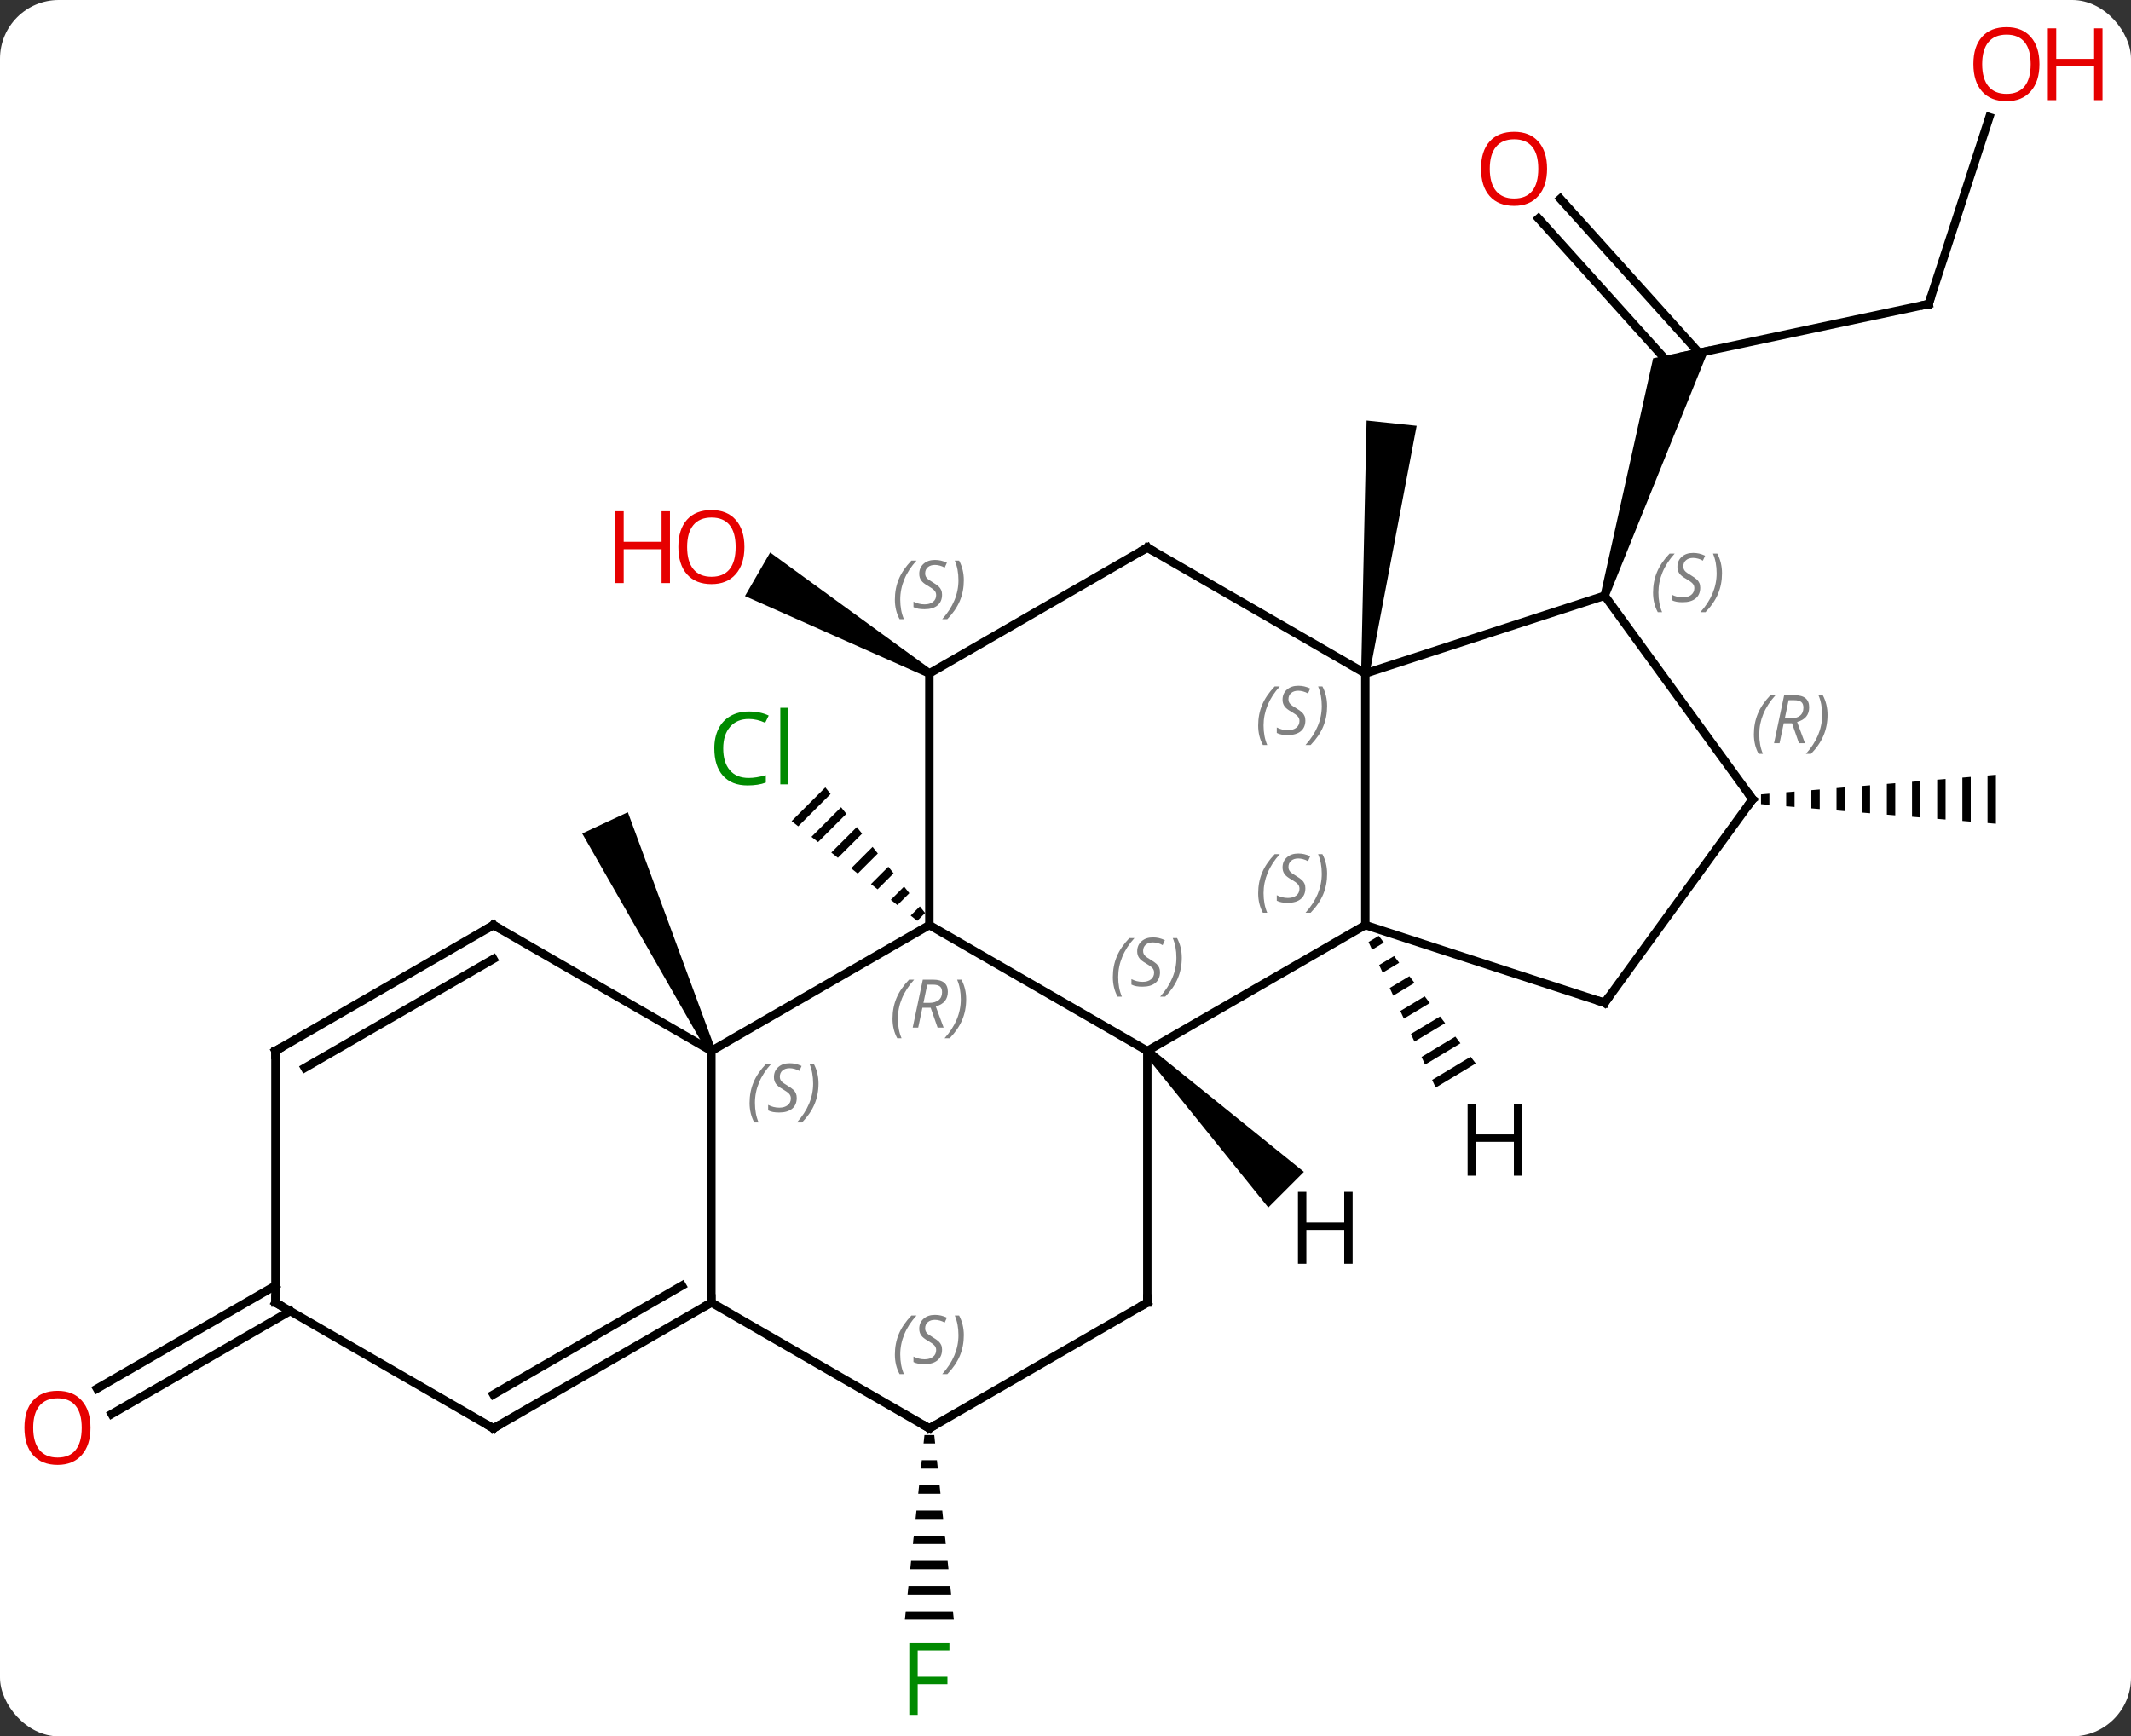 <svg width="254" viewBox="0 0 254 207" style="fill-opacity:1; color-rendering:auto; color-interpolation:auto; text-rendering:auto; stroke:black; stroke-linecap:square; stroke-miterlimit:10; shape-rendering:auto; stroke-opacity:1; fill:black; stroke-dasharray:none; font-weight:normal; stroke-width:1; font-family:'Open Sans'; font-style:normal; stroke-linejoin:miter; font-size:12; stroke-dashoffset:0; image-rendering:auto;" height="207" class="cas-substance-image" xmlns:xlink="http://www.w3.org/1999/xlink" xmlns="http://www.w3.org/2000/svg"><rect x="0" y="0" width="254" height="207" fill="#333333" stroke="none"/><svg class="cas-substance-single-component"><rect y="0" x="0" width="254" stroke="none" ry="7" rx="7" height="207" fill="white" class="cas-substance-group"/><svg y="0" x="0" width="254" viewBox="0 0 254 207" style="fill:black;" height="207" class="cas-substance-single-component-image"><svg><g><g transform="translate(123,104)" style="text-rendering:geometricPrecision; color-rendering:optimizeQuality; color-interpolation:linearRGB; stroke-linecap:butt; image-rendering:optimizeQuality;"><path style="stroke:none;" d="M-24.626 -10.132 L-28.645 -6.113 L-27.857 -5.488 L-24.001 -9.344 L-24.626 -10.132 ZM-22.749 -7.767 L-26.28 -4.236 L-25.492 -3.61 L-22.123 -6.979 L-22.123 -6.979 L-22.749 -7.767 ZM-20.871 -5.402 L-23.915 -2.358 L-23.915 -2.358 L-23.127 -1.733 L-23.127 -1.733 L-20.246 -4.614 L-20.871 -5.402 ZM-18.994 -3.037 L-21.55 -0.481 L-21.55 -0.481 L-20.762 0.145 L-18.368 -2.249 L-18.994 -3.037 ZM-17.116 -0.672 L-19.185 1.397 L-19.185 1.397 L-18.396 2.022 L-16.491 0.117 L-17.116 -0.672 ZM-15.239 1.693 L-16.82 3.274 L-16.82 3.274 L-16.031 3.9 L-14.613 2.482 L-15.239 1.693 ZM-13.361 4.058 L-14.455 5.152 L-14.455 5.152 L-13.666 5.777 L-13.666 5.777 L-12.736 4.847 L-12.736 4.847 L-13.361 4.058 Z"/><path style="stroke:none;" d="M-37.755 21.074 L-38.661 21.496 L-53.605 -4.636 L-48.167 -7.172 Z"/><path style="stroke:none;" d="M-11.978 -24.148 L-12.478 -23.282 L-34.203 -32.938 L-31.203 -38.134 Z"/><path style="stroke:none;" d="M40.232 -23.663 L39.238 -23.767 L39.886 -53.864 L45.854 -53.236 Z"/><path style="stroke:none;" d="M-12.812 67.082 L-12.918 68.082 L-11.538 68.082 L-11.644 67.082 ZM-13.13 70.082 L-13.236 71.082 L-11.22 71.082 L-11.326 70.082 ZM-13.448 73.082 L-13.554 74.082 L-10.902 74.082 L-11.008 73.082 ZM-13.766 76.082 L-13.872 77.082 L-10.584 77.082 L-10.69 76.082 ZM-14.084 79.082 L-14.19 80.082 L-10.266 80.082 L-10.372 79.082 ZM-14.402 82.082 L-14.508 83.082 L-9.948 83.082 L-10.054 82.082 ZM-14.72 85.082 L-14.826 86.082 L-9.63 86.082 L-9.736 85.082 ZM-15.038 88.082 L-15.144 89.082 L-9.312 89.082 L-9.418 88.082 Z"/><line y2="-67.755" y1="-61.518" x2="106.881" x1="77.535" style="fill:none;"/><line y2="-80.3" y1="-61.938" x2="62.978" x1="79.512" style="fill:none;"/><line y2="-77.958" y1="-60.347" x2="60.377" x1="76.234" style="fill:none;"/><path style="stroke:none;" d="M68.74 -32.831 L67.79 -33.139 L74.043 -61.287 L80.819 -62.727 Z"/><line y2="-90.031" y1="-67.755" x2="114.119" x1="106.881" style="fill:none;"/><path style="stroke:none;" d="M87.899 -9.382 L86.899 -9.298 L86.899 -8.132 L87.899 -8.048 L87.899 -9.382 ZM90.899 -9.632 L89.899 -9.548 L89.899 -7.882 L90.899 -7.798 L90.899 -9.632 ZM93.899 -9.882 L92.899 -9.798 L92.899 -7.632 L93.899 -7.548 L93.899 -9.882 ZM96.899 -10.132 L95.899 -10.048 L95.899 -7.382 L96.899 -7.298 L96.899 -10.132 ZM99.899 -10.382 L98.899 -10.298 L98.899 -7.132 L99.899 -7.048 L99.899 -10.382 ZM102.899 -10.632 L101.899 -10.548 L101.899 -6.882 L102.899 -6.798 L102.899 -10.632 ZM105.899 -10.882 L104.899 -10.798 L104.899 -6.632 L105.899 -6.548 L105.899 -10.882 ZM108.899 -11.132 L107.899 -11.048 L107.899 -6.382 L108.899 -6.298 L108.899 -11.132 ZM111.899 -11.382 L110.899 -11.298 L110.899 -6.132 L111.899 -6.048 L111.899 -11.382 ZM114.899 -11.632 L113.899 -11.548 L113.899 -5.882 L114.899 -5.798 L114.899 -11.632 Z"/><line y2="52.295" y1="64.575" x2="-88.421" x1="-109.689" style="fill:none;"/><line y2="49.264" y1="61.543" x2="-90.171" x1="-111.439" style="fill:none;"/><line y2="21.285" y1="6.285" x2="13.752" x1="-12.228" style="fill:none;"/><line y2="21.285" y1="6.285" x2="-38.208" x1="-12.228" style="fill:none;"/><line y2="-23.715" y1="6.285" x2="-12.228" x1="-12.228" style="fill:none;"/><line y2="6.285" y1="21.285" x2="39.735" x1="13.752" style="fill:none;"/><line y2="51.285" y1="21.285" x2="13.752" x1="13.752" style="fill:none;"/><line y2="51.285" y1="21.285" x2="-38.208" x1="-38.208" style="fill:none;"/><line y2="6.285" y1="21.285" x2="-64.188" x1="-38.208" style="fill:none;"/><line y2="-38.715" y1="-23.715" x2="13.752" x1="-12.228" style="fill:none;"/><line y2="-23.715" y1="6.285" x2="39.735" x1="39.735" style="fill:none;"/><line y2="15.555" y1="6.285" x2="68.265" x1="39.735" style="fill:none;"/><line y2="66.285" y1="51.285" x2="-12.228" x1="13.752" style="fill:none;"/><line y2="66.285" y1="51.285" x2="-12.228" x1="-38.208" style="fill:none;"/><line y2="66.285" y1="51.285" x2="-64.188" x1="-38.208" style="fill:none;"/><line y2="62.244" y1="49.264" x2="-64.188" x1="-41.708" style="fill:none;"/><line y2="21.285" y1="6.285" x2="-90.171" x1="-64.188" style="fill:none;"/><line y2="23.306" y1="10.326" x2="-86.671" x1="-64.188" style="fill:none;"/><line y2="-23.715" y1="-38.715" x2="39.735" x1="13.752" style="fill:none;"/><line y2="-32.985" y1="-23.715" x2="68.265" x1="39.735" style="fill:none;"/><line y2="-8.715" y1="15.555" x2="85.899" x1="68.265" style="fill:none;"/><line y2="51.285" y1="66.285" x2="-90.171" x1="-64.188" style="fill:none;"/><line y2="51.285" y1="21.285" x2="-90.171" x1="-90.171" style="fill:none;"/><line y2="-8.715" y1="-32.985" x2="85.899" x1="68.265" style="fill:none;"/><path style="stroke:none;" d="M13.398 21.639 L14.106 20.931 L32.414 35.705 L28.172 39.947 Z"/><path style="stroke:none;" d="M41.338 7.572 L40.119 8.305 L40.119 8.305 L40.541 9.219 L41.946 8.373 L41.338 7.572 ZM43.163 9.974 L41.383 11.045 L41.804 11.959 L43.772 10.775 L43.163 9.974 ZM44.989 12.376 L42.646 13.785 L43.067 14.698 L45.598 13.177 L45.598 13.177 L44.989 12.376 ZM46.815 14.778 L43.91 16.525 L44.331 17.438 L47.423 15.578 L46.815 14.778 ZM48.64 17.18 L45.173 19.265 L45.594 20.178 L49.249 17.98 L49.249 17.98 L48.64 17.18 ZM50.466 19.581 L46.437 22.005 L46.858 22.918 L46.858 22.918 L51.074 20.382 L51.074 20.382 L50.466 19.581 ZM52.291 21.983 L47.7 24.745 L47.7 24.745 L48.121 25.658 L52.9 22.784 L52.291 21.983 Z"/></g><g transform="translate(123,104)" style="fill:rgb(0,138,0); text-rendering:geometricPrecision; color-rendering:optimizeQuality; image-rendering:optimizeQuality; font-family:'Open Sans'; stroke:rgb(0,138,0); color-interpolation:linearRGB;"><path style="stroke:none;" d="M-33.75 -18.287 Q-35.156 -18.287 -35.976 -17.35 Q-36.797 -16.412 -36.797 -14.772 Q-36.797 -13.1 -36.007 -12.178 Q-35.218 -11.256 -33.765 -11.256 Q-32.859 -11.256 -31.718 -11.584 L-31.718 -10.709 Q-32.609 -10.366 -33.906 -10.366 Q-35.797 -10.366 -36.828 -11.522 Q-37.859 -12.678 -37.859 -14.787 Q-37.859 -16.116 -37.367 -17.108 Q-36.875 -18.1 -35.937 -18.639 Q-35 -19.178 -33.734 -19.178 Q-32.39 -19.178 -31.375 -18.694 L-31.797 -17.834 Q-32.781 -18.287 -33.75 -18.287 ZM-29.023 -10.491 L-29.992 -10.491 L-29.992 -19.616 L-29.023 -19.616 L-29.023 -10.491 Z"/><path style="fill:rgb(230,0,0); stroke:none;" d="M-34.27 -38.785 Q-34.27 -36.723 -35.31 -35.543 Q-36.349 -34.363 -38.192 -34.363 Q-40.083 -34.363 -41.114 -35.528 Q-42.145 -36.692 -42.145 -38.801 Q-42.145 -40.895 -41.114 -42.043 Q-40.083 -43.192 -38.192 -43.192 Q-36.333 -43.192 -35.302 -42.02 Q-34.27 -40.848 -34.27 -38.785 ZM-41.099 -38.785 Q-41.099 -37.051 -40.356 -36.145 Q-39.614 -35.238 -38.192 -35.238 Q-36.77 -35.238 -36.044 -36.137 Q-35.317 -37.035 -35.317 -38.785 Q-35.317 -40.52 -36.044 -41.41 Q-36.77 -42.301 -38.192 -42.301 Q-39.614 -42.301 -40.356 -41.403 Q-41.099 -40.504 -41.099 -38.785 Z"/><path style="fill:rgb(230,0,0); stroke:none;" d="M-43.145 -34.488 L-44.145 -34.488 L-44.145 -38.52 L-48.661 -38.52 L-48.661 -34.488 L-49.661 -34.488 L-49.661 -43.051 L-48.661 -43.051 L-48.661 -39.41 L-44.145 -39.41 L-44.145 -43.051 L-43.145 -43.051 L-43.145 -34.488 Z"/><path style="stroke:none;" d="M-13.619 100.441 L-14.619 100.441 L-14.619 91.879 L-9.837 91.879 L-9.837 92.754 L-13.619 92.754 L-13.619 95.894 L-10.072 95.894 L-10.072 96.785 L-13.619 96.785 L-13.619 100.441 Z"/></g><g transform="translate(123,104)" style="stroke-linecap:butt; text-rendering:geometricPrecision; color-rendering:optimizeQuality; image-rendering:optimizeQuality; font-family:'Open Sans'; color-interpolation:linearRGB; stroke-miterlimit:5;"><path style="fill:none;" d="M106.392 -67.651 L106.881 -67.755 L107.035 -68.231"/><path style="fill:rgb(230,0,0); stroke:none;" d="M61.4 -83.881 Q61.4 -81.819 60.36 -80.639 Q59.321 -79.459 57.478 -79.459 Q55.587 -79.459 54.556 -80.624 Q53.525 -81.788 53.525 -83.897 Q53.525 -85.991 54.556 -87.139 Q55.587 -88.288 57.478 -88.288 Q59.337 -88.288 60.368 -87.116 Q61.4 -85.944 61.4 -83.881 ZM54.571 -83.881 Q54.571 -82.147 55.314 -81.241 Q56.056 -80.334 57.478 -80.334 Q58.9 -80.334 59.626 -81.233 Q60.353 -82.131 60.353 -83.881 Q60.353 -85.616 59.626 -86.506 Q58.9 -87.397 57.478 -87.397 Q56.056 -87.397 55.314 -86.499 Q54.571 -85.6 54.571 -83.881 Z"/><path style="fill:rgb(230,0,0); stroke:none;" d="M120.088 -96.355 Q120.088 -94.293 119.049 -93.113 Q118.01 -91.933 116.167 -91.933 Q114.276 -91.933 113.245 -93.097 Q112.213 -94.262 112.213 -96.371 Q112.213 -98.465 113.245 -99.613 Q114.276 -100.762 116.167 -100.762 Q118.026 -100.762 119.057 -99.59 Q120.088 -98.418 120.088 -96.355 ZM113.26 -96.355 Q113.26 -94.621 114.003 -93.715 Q114.745 -92.808 116.167 -92.808 Q117.588 -92.808 118.315 -93.707 Q119.042 -94.605 119.042 -96.355 Q119.042 -98.09 118.315 -98.98 Q117.588 -99.871 116.167 -99.871 Q114.745 -99.871 114.003 -98.972 Q113.26 -98.074 113.26 -96.355 Z"/><path style="fill:rgb(230,0,0); stroke:none;" d="M127.604 -92.058 L126.604 -92.058 L126.604 -96.09 L122.088 -96.09 L122.088 -92.058 L121.088 -92.058 L121.088 -100.621 L122.088 -100.621 L122.088 -96.98 L126.604 -96.98 L126.604 -100.621 L127.604 -100.621 L127.604 -92.058 Z"/><path style="fill:rgb(230,0,0); stroke:none;" d="M-112.213 66.215 Q-112.213 68.277 -113.253 69.457 Q-114.292 70.637 -116.135 70.637 Q-118.026 70.637 -119.057 69.472 Q-120.088 68.308 -120.088 66.199 Q-120.088 64.105 -119.057 62.957 Q-118.026 61.808 -116.135 61.808 Q-114.276 61.808 -113.245 62.98 Q-112.213 64.152 -112.213 66.215 ZM-119.042 66.215 Q-119.042 67.949 -118.299 68.855 Q-117.557 69.762 -116.135 69.762 Q-114.713 69.762 -113.987 68.863 Q-113.26 67.965 -113.26 66.215 Q-113.26 64.48 -113.987 63.59 Q-114.713 62.699 -116.135 62.699 Q-117.557 62.699 -118.299 63.597 Q-119.042 64.496 -119.042 66.215 Z"/></g><g transform="translate(123,104)" style="stroke-linecap:butt; font-size:8.4px; fill:gray; text-rendering:geometricPrecision; image-rendering:optimizeQuality; color-rendering:optimizeQuality; font-family:'Open Sans'; font-style:italic; stroke:gray; color-interpolation:linearRGB; stroke-miterlimit:5;"><path style="stroke:none;" d="M-16.617 17.449 Q-16.617 16.121 -16.148 14.996 Q-15.679 13.871 -14.648 12.793 L-14.039 12.793 Q-15.007 13.855 -15.492 15.027 Q-15.976 16.199 -15.976 17.433 Q-15.976 18.762 -15.539 19.777 L-16.054 19.777 Q-16.617 18.746 -16.617 17.449 ZM-13.057 16.137 L-13.557 18.512 L-14.213 18.512 L-13.01 12.793 L-11.76 12.793 Q-10.025 12.793 -10.025 14.23 Q-10.025 15.59 -11.463 15.98 L-10.525 18.512 L-11.244 18.512 L-12.072 16.137 L-13.057 16.137 ZM-12.479 13.387 Q-12.869 15.308 -12.932 15.558 L-12.275 15.558 Q-11.525 15.558 -11.119 15.23 Q-10.713 14.902 -10.713 14.277 Q-10.713 13.808 -10.971 13.598 Q-11.229 13.387 -11.822 13.387 L-12.479 13.387 ZM-7.839 15.137 Q-7.839 16.465 -8.316 17.598 Q-8.793 18.73 -9.808 19.777 L-10.418 19.777 Q-8.48 17.621 -8.48 15.137 Q-8.48 13.808 -8.918 12.793 L-8.402 12.793 Q-7.839 13.855 -7.839 15.137 Z"/><path style="stroke:none;" d="M9.644 12.488 Q9.644 11.16 10.113 10.035 Q10.581 8.91 11.613 7.832 L12.222 7.832 Q11.253 8.894 10.769 10.066 Q10.284 11.238 10.284 12.473 Q10.284 13.801 10.722 14.816 L10.206 14.816 Q9.644 13.785 9.644 12.488 ZM15.266 11.894 Q15.266 12.723 14.719 13.176 Q14.172 13.629 13.172 13.629 Q12.766 13.629 12.454 13.574 Q12.141 13.519 11.86 13.379 L11.86 12.723 Q12.485 13.051 13.188 13.051 Q13.813 13.051 14.188 12.754 Q14.563 12.457 14.563 11.941 Q14.563 11.629 14.36 11.402 Q14.157 11.176 13.594 10.848 Q13.001 10.519 12.774 10.191 Q12.547 9.863 12.547 9.41 Q12.547 8.676 13.063 8.215 Q13.579 7.754 14.422 7.754 Q14.797 7.754 15.133 7.832 Q15.469 7.91 15.844 8.082 L15.579 8.676 Q15.329 8.519 15.008 8.433 Q14.688 8.348 14.422 8.348 Q13.891 8.348 13.571 8.621 Q13.251 8.894 13.251 9.363 Q13.251 9.566 13.321 9.715 Q13.391 9.863 13.532 9.996 Q13.672 10.129 14.094 10.379 Q14.657 10.723 14.86 10.918 Q15.063 11.113 15.165 11.348 Q15.266 11.582 15.266 11.894 ZM17.861 10.176 Q17.861 11.504 17.384 12.637 Q16.908 13.769 15.892 14.816 L15.283 14.816 Q17.22 12.66 17.22 10.176 Q17.22 8.848 16.783 7.832 L17.298 7.832 Q17.861 8.894 17.861 10.176 Z"/><path style="stroke:none;" d="M-33.656 27.488 Q-33.656 26.16 -33.188 25.035 Q-32.719 23.91 -31.688 22.832 L-31.078 22.832 Q-32.047 23.894 -32.531 25.066 Q-33.016 26.238 -33.016 27.472 Q-33.016 28.801 -32.578 29.816 L-33.094 29.816 Q-33.656 28.785 -33.656 27.488 ZM-28.034 26.894 Q-28.034 27.722 -28.581 28.176 Q-29.127 28.629 -30.127 28.629 Q-30.534 28.629 -30.846 28.574 Q-31.159 28.519 -31.44 28.379 L-31.44 27.722 Q-30.815 28.051 -30.112 28.051 Q-29.487 28.051 -29.112 27.754 Q-28.737 27.457 -28.737 26.941 Q-28.737 26.629 -28.94 26.402 Q-29.143 26.176 -29.706 25.847 Q-30.299 25.519 -30.526 25.191 Q-30.752 24.863 -30.752 24.41 Q-30.752 23.676 -30.237 23.215 Q-29.721 22.754 -28.877 22.754 Q-28.502 22.754 -28.166 22.832 Q-27.831 22.91 -27.456 23.082 L-27.721 23.676 Q-27.971 23.519 -28.291 23.433 Q-28.612 23.347 -28.877 23.347 Q-29.409 23.347 -29.729 23.621 Q-30.049 23.894 -30.049 24.363 Q-30.049 24.566 -29.979 24.715 Q-29.909 24.863 -29.768 24.996 Q-29.627 25.129 -29.206 25.379 Q-28.643 25.722 -28.44 25.918 Q-28.237 26.113 -28.135 26.347 Q-28.034 26.582 -28.034 26.894 ZM-25.439 25.176 Q-25.439 26.504 -25.916 27.637 Q-26.392 28.769 -27.408 29.816 L-28.017 29.816 Q-26.08 27.66 -26.08 25.176 Q-26.08 23.847 -26.517 22.832 L-26.002 22.832 Q-25.439 23.894 -25.439 25.176 Z"/><path style="stroke:none;" d="M-16.337 -32.512 Q-16.337 -33.84 -15.868 -34.965 Q-15.399 -36.09 -14.368 -37.168 L-13.758 -37.168 Q-14.727 -36.106 -15.211 -34.934 Q-15.696 -33.762 -15.696 -32.528 Q-15.696 -31.199 -15.258 -30.184 L-15.774 -30.184 Q-16.337 -31.215 -16.337 -32.512 ZM-10.714 -33.106 Q-10.714 -32.278 -11.261 -31.824 Q-11.808 -31.371 -12.808 -31.371 Q-13.214 -31.371 -13.527 -31.426 Q-13.839 -31.481 -14.12 -31.621 L-14.12 -32.278 Q-13.495 -31.949 -12.792 -31.949 Q-12.167 -31.949 -11.792 -32.246 Q-11.417 -32.543 -11.417 -33.059 Q-11.417 -33.371 -11.62 -33.598 Q-11.823 -33.824 -12.386 -34.153 Q-12.98 -34.481 -13.206 -34.809 Q-13.433 -35.137 -13.433 -35.59 Q-13.433 -36.324 -12.917 -36.785 Q-12.402 -37.246 -11.558 -37.246 Q-11.183 -37.246 -10.847 -37.168 Q-10.511 -37.09 -10.136 -36.918 L-10.402 -36.324 Q-10.652 -36.481 -10.972 -36.567 Q-11.292 -36.653 -11.558 -36.653 Q-12.089 -36.653 -12.409 -36.379 Q-12.73 -36.106 -12.73 -35.637 Q-12.73 -35.434 -12.659 -35.285 Q-12.589 -35.137 -12.448 -35.004 Q-12.308 -34.871 -11.886 -34.621 Q-11.323 -34.278 -11.12 -34.082 Q-10.917 -33.887 -10.816 -33.653 Q-10.714 -33.418 -10.714 -33.106 ZM-8.12 -34.824 Q-8.12 -33.496 -8.596 -32.363 Q-9.073 -31.231 -10.088 -30.184 L-10.698 -30.184 Q-8.76 -32.34 -8.76 -34.824 Q-8.76 -36.153 -9.198 -37.168 L-8.682 -37.168 Q-8.12 -36.106 -8.12 -34.824 Z"/><path style="stroke:none;" d="M26.966 2.488 Q26.966 1.16 27.435 0.035 Q27.904 -1.09 28.935 -2.168 L29.544 -2.168 Q28.576 -1.106 28.091 0.066 Q27.607 1.238 27.607 2.472 Q27.607 3.8 28.044 4.816 L27.529 4.816 Q26.966 3.785 26.966 2.488 ZM32.589 1.894 Q32.589 2.722 32.042 3.175 Q31.495 3.629 30.495 3.629 Q30.089 3.629 29.776 3.574 Q29.464 3.519 29.183 3.379 L29.183 2.722 Q29.808 3.05 30.511 3.05 Q31.136 3.05 31.511 2.754 Q31.886 2.457 31.886 1.941 Q31.886 1.629 31.683 1.402 Q31.48 1.175 30.917 0.847 Q30.323 0.519 30.097 0.191 Q29.87 -0.137 29.87 -0.59 Q29.87 -1.325 30.386 -1.786 Q30.901 -2.246 31.745 -2.246 Q32.12 -2.246 32.456 -2.168 Q32.792 -2.09 33.167 -1.918 L32.901 -1.325 Q32.651 -1.481 32.331 -1.567 Q32.011 -1.653 31.745 -1.653 Q31.214 -1.653 30.894 -1.379 Q30.573 -1.106 30.573 -0.637 Q30.573 -0.434 30.644 -0.285 Q30.714 -0.137 30.855 -0.004 Q30.995 0.129 31.417 0.379 Q31.98 0.722 32.183 0.918 Q32.386 1.113 32.487 1.347 Q32.589 1.582 32.589 1.894 ZM35.183 0.175 Q35.183 1.504 34.707 2.636 Q34.23 3.769 33.215 4.816 L32.605 4.816 Q34.543 2.66 34.543 0.175 Q34.543 -1.153 34.105 -2.168 L34.621 -2.168 Q35.183 -1.106 35.183 0.175 Z"/><path style="fill:none; stroke:black;" d="M13.752 50.785 L13.752 51.285 L13.319 51.535"/><path style="fill:none; stroke:black;" d="M-38.641 51.535 L-38.208 51.285 L-38.208 50.785"/><path style="fill:none; stroke:black;" d="M-63.755 6.535 L-64.188 6.285 L-64.621 6.535"/><path style="fill:none; stroke:black;" d="M13.319 -38.465 L13.752 -38.715 L14.185 -38.465"/><path style="stroke:none;" d="M26.966 -17.512 Q26.966 -18.84 27.435 -19.965 Q27.904 -21.09 28.935 -22.168 L29.544 -22.168 Q28.576 -21.105 28.091 -19.934 Q27.607 -18.762 27.607 -17.527 Q27.607 -16.199 28.044 -15.184 L27.529 -15.184 Q26.966 -16.215 26.966 -17.512 ZM32.589 -18.105 Q32.589 -17.277 32.042 -16.824 Q31.495 -16.371 30.495 -16.371 Q30.089 -16.371 29.776 -16.426 Q29.464 -16.48 29.183 -16.621 L29.183 -17.277 Q29.808 -16.949 30.511 -16.949 Q31.136 -16.949 31.511 -17.246 Q31.886 -17.543 31.886 -18.059 Q31.886 -18.371 31.683 -18.598 Q31.48 -18.824 30.917 -19.152 Q30.323 -19.48 30.097 -19.809 Q29.87 -20.137 29.87 -20.59 Q29.87 -21.324 30.386 -21.785 Q30.901 -22.246 31.745 -22.246 Q32.12 -22.246 32.456 -22.168 Q32.792 -22.09 33.167 -21.918 L32.901 -21.324 Q32.651 -21.48 32.331 -21.566 Q32.011 -21.652 31.745 -21.652 Q31.214 -21.652 30.894 -21.379 Q30.573 -21.105 30.573 -20.637 Q30.573 -20.434 30.644 -20.285 Q30.714 -20.137 30.855 -20.004 Q30.995 -19.871 31.417 -19.621 Q31.98 -19.277 32.183 -19.082 Q32.386 -18.887 32.487 -18.652 Q32.589 -18.418 32.589 -18.105 ZM35.183 -19.824 Q35.183 -18.496 34.707 -17.363 Q34.23 -16.23 33.215 -15.184 L32.605 -15.184 Q34.543 -17.34 34.543 -19.824 Q34.543 -21.152 34.105 -22.168 L34.621 -22.168 Q35.183 -21.105 35.183 -19.824 Z"/><path style="fill:none; stroke:black;" d="M67.79 15.4 L68.265 15.555 L68.559 15.15"/><path style="fill:none; stroke:black;" d="M-11.795 66.035 L-12.228 66.285 L-12.661 66.035"/><path style="stroke:none;" d="M-16.337 57.488 Q-16.337 56.16 -15.868 55.035 Q-15.399 53.91 -14.368 52.832 L-13.758 52.832 Q-14.727 53.894 -15.211 55.066 Q-15.696 56.238 -15.696 57.472 Q-15.696 58.801 -15.258 59.816 L-15.774 59.816 Q-16.337 58.785 -16.337 57.488 ZM-10.714 56.894 Q-10.714 57.722 -11.261 58.176 Q-11.808 58.629 -12.808 58.629 Q-13.214 58.629 -13.527 58.574 Q-13.839 58.519 -14.12 58.379 L-14.12 57.722 Q-13.495 58.051 -12.792 58.051 Q-12.167 58.051 -11.792 57.754 Q-11.417 57.457 -11.417 56.941 Q-11.417 56.629 -11.62 56.402 Q-11.823 56.176 -12.386 55.847 Q-12.98 55.519 -13.206 55.191 Q-13.433 54.863 -13.433 54.41 Q-13.433 53.676 -12.917 53.215 Q-12.402 52.754 -11.558 52.754 Q-11.183 52.754 -10.847 52.832 Q-10.511 52.91 -10.136 53.082 L-10.402 53.676 Q-10.652 53.519 -10.972 53.433 Q-11.292 53.347 -11.558 53.347 Q-12.089 53.347 -12.409 53.621 Q-12.73 53.894 -12.73 54.363 Q-12.73 54.566 -12.659 54.715 Q-12.589 54.863 -12.448 54.996 Q-12.308 55.129 -11.886 55.379 Q-11.323 55.722 -11.12 55.918 Q-10.917 56.113 -10.816 56.347 Q-10.714 56.582 -10.714 56.894 ZM-8.12 55.176 Q-8.12 56.504 -8.596 57.637 Q-9.073 58.769 -10.088 59.816 L-10.698 59.816 Q-8.76 57.66 -8.76 55.176 Q-8.76 53.847 -9.198 52.832 L-8.682 52.832 Q-8.12 53.894 -8.12 55.176 Z"/><path style="fill:none; stroke:black;" d="M-63.755 66.035 L-64.188 66.285 L-64.621 66.035"/><path style="fill:none; stroke:black;" d="M-89.738 21.035 L-90.171 21.285 L-90.171 21.785"/><path style="stroke:none;" d="M74.033 -33.346 Q74.033 -34.675 74.502 -35.8 Q74.971 -36.925 76.002 -38.003 L76.612 -38.003 Q75.643 -36.94 75.158 -35.768 Q74.674 -34.596 74.674 -33.362 Q74.674 -32.034 75.112 -31.018 L74.596 -31.018 Q74.033 -32.05 74.033 -33.346 ZM79.656 -33.94 Q79.656 -33.112 79.109 -32.659 Q78.562 -32.206 77.562 -32.206 Q77.156 -32.206 76.843 -32.261 Q76.531 -32.315 76.25 -32.456 L76.25 -33.112 Q76.875 -32.784 77.578 -32.784 Q78.203 -32.784 78.578 -33.081 Q78.953 -33.378 78.953 -33.893 Q78.953 -34.206 78.75 -34.432 Q78.546 -34.659 77.984 -34.987 Q77.39 -35.315 77.164 -35.643 Q76.937 -35.971 76.937 -36.425 Q76.937 -37.159 77.453 -37.62 Q77.968 -38.081 78.812 -38.081 Q79.187 -38.081 79.523 -38.003 Q79.859 -37.925 80.234 -37.753 L79.968 -37.159 Q79.718 -37.315 79.398 -37.401 Q79.078 -37.487 78.812 -37.487 Q78.281 -37.487 77.961 -37.214 Q77.64 -36.94 77.64 -36.471 Q77.64 -36.268 77.711 -36.12 Q77.781 -35.971 77.921 -35.839 Q78.062 -35.706 78.484 -35.456 Q79.046 -35.112 79.25 -34.917 Q79.453 -34.721 79.554 -34.487 Q79.656 -34.253 79.656 -33.94 ZM82.25 -35.659 Q82.25 -34.331 81.774 -33.198 Q81.297 -32.065 80.282 -31.018 L79.672 -31.018 Q81.61 -33.175 81.61 -35.659 Q81.61 -36.987 81.172 -38.003 L81.688 -38.003 Q82.25 -36.94 82.25 -35.659 Z"/><path style="fill:none; stroke:black;" d="M85.605 -8.31 L85.899 -8.715 L85.605 -9.12"/><path style="stroke:none;" d="M86.05 -16.461 Q86.05 -17.789 86.519 -18.914 Q86.988 -20.039 88.019 -21.117 L88.628 -21.117 Q87.659 -20.055 87.175 -18.883 Q86.691 -17.711 86.691 -16.477 Q86.691 -15.149 87.128 -14.133 L86.613 -14.133 Q86.05 -15.164 86.05 -16.461 ZM89.61 -17.774 L89.11 -15.399 L88.454 -15.399 L89.657 -21.117 L90.907 -21.117 Q92.641 -21.117 92.641 -19.68 Q92.641 -18.32 91.204 -17.93 L92.141 -15.399 L91.423 -15.399 L90.595 -17.774 L89.61 -17.774 ZM90.188 -20.524 Q89.798 -18.602 89.735 -18.352 L90.391 -18.352 Q91.141 -18.352 91.548 -18.68 Q91.954 -19.008 91.954 -19.633 Q91.954 -20.102 91.696 -20.313 Q91.438 -20.524 90.845 -20.524 L90.188 -20.524 ZM94.828 -18.774 Q94.828 -17.445 94.351 -16.313 Q93.874 -15.18 92.859 -14.133 L92.249 -14.133 Q94.187 -16.289 94.187 -18.774 Q94.187 -20.102 93.749 -21.117 L94.265 -21.117 Q94.828 -20.055 94.828 -18.774 Z"/><path style="fill:none; stroke:black;" d="M-89.738 51.535 L-90.171 51.285 L-90.171 50.785"/></g><g transform="translate(123,104)" style="stroke-linecap:butt; text-rendering:geometricPrecision; color-rendering:optimizeQuality; image-rendering:optimizeQuality; font-family:'Open Sans'; color-interpolation:linearRGB; stroke-miterlimit:5;"><path style="stroke:none;" d="M38.223 46.654 L37.223 46.654 L37.223 42.623 L32.707 42.623 L32.707 46.654 L31.707 46.654 L31.707 38.092 L32.707 38.092 L32.707 41.732 L37.223 41.732 L37.223 38.092 L38.223 38.092 L38.223 46.654 Z"/><path style="stroke:none;" d="M58.443 36.157 L57.443 36.157 L57.443 32.126 L52.927 32.126 L52.927 36.157 L51.927 36.157 L51.927 27.595 L52.927 27.595 L52.927 31.235 L57.443 31.235 L57.443 27.595 L58.443 27.595 L58.443 36.157 Z"/></g></g></svg></svg></svg></svg>